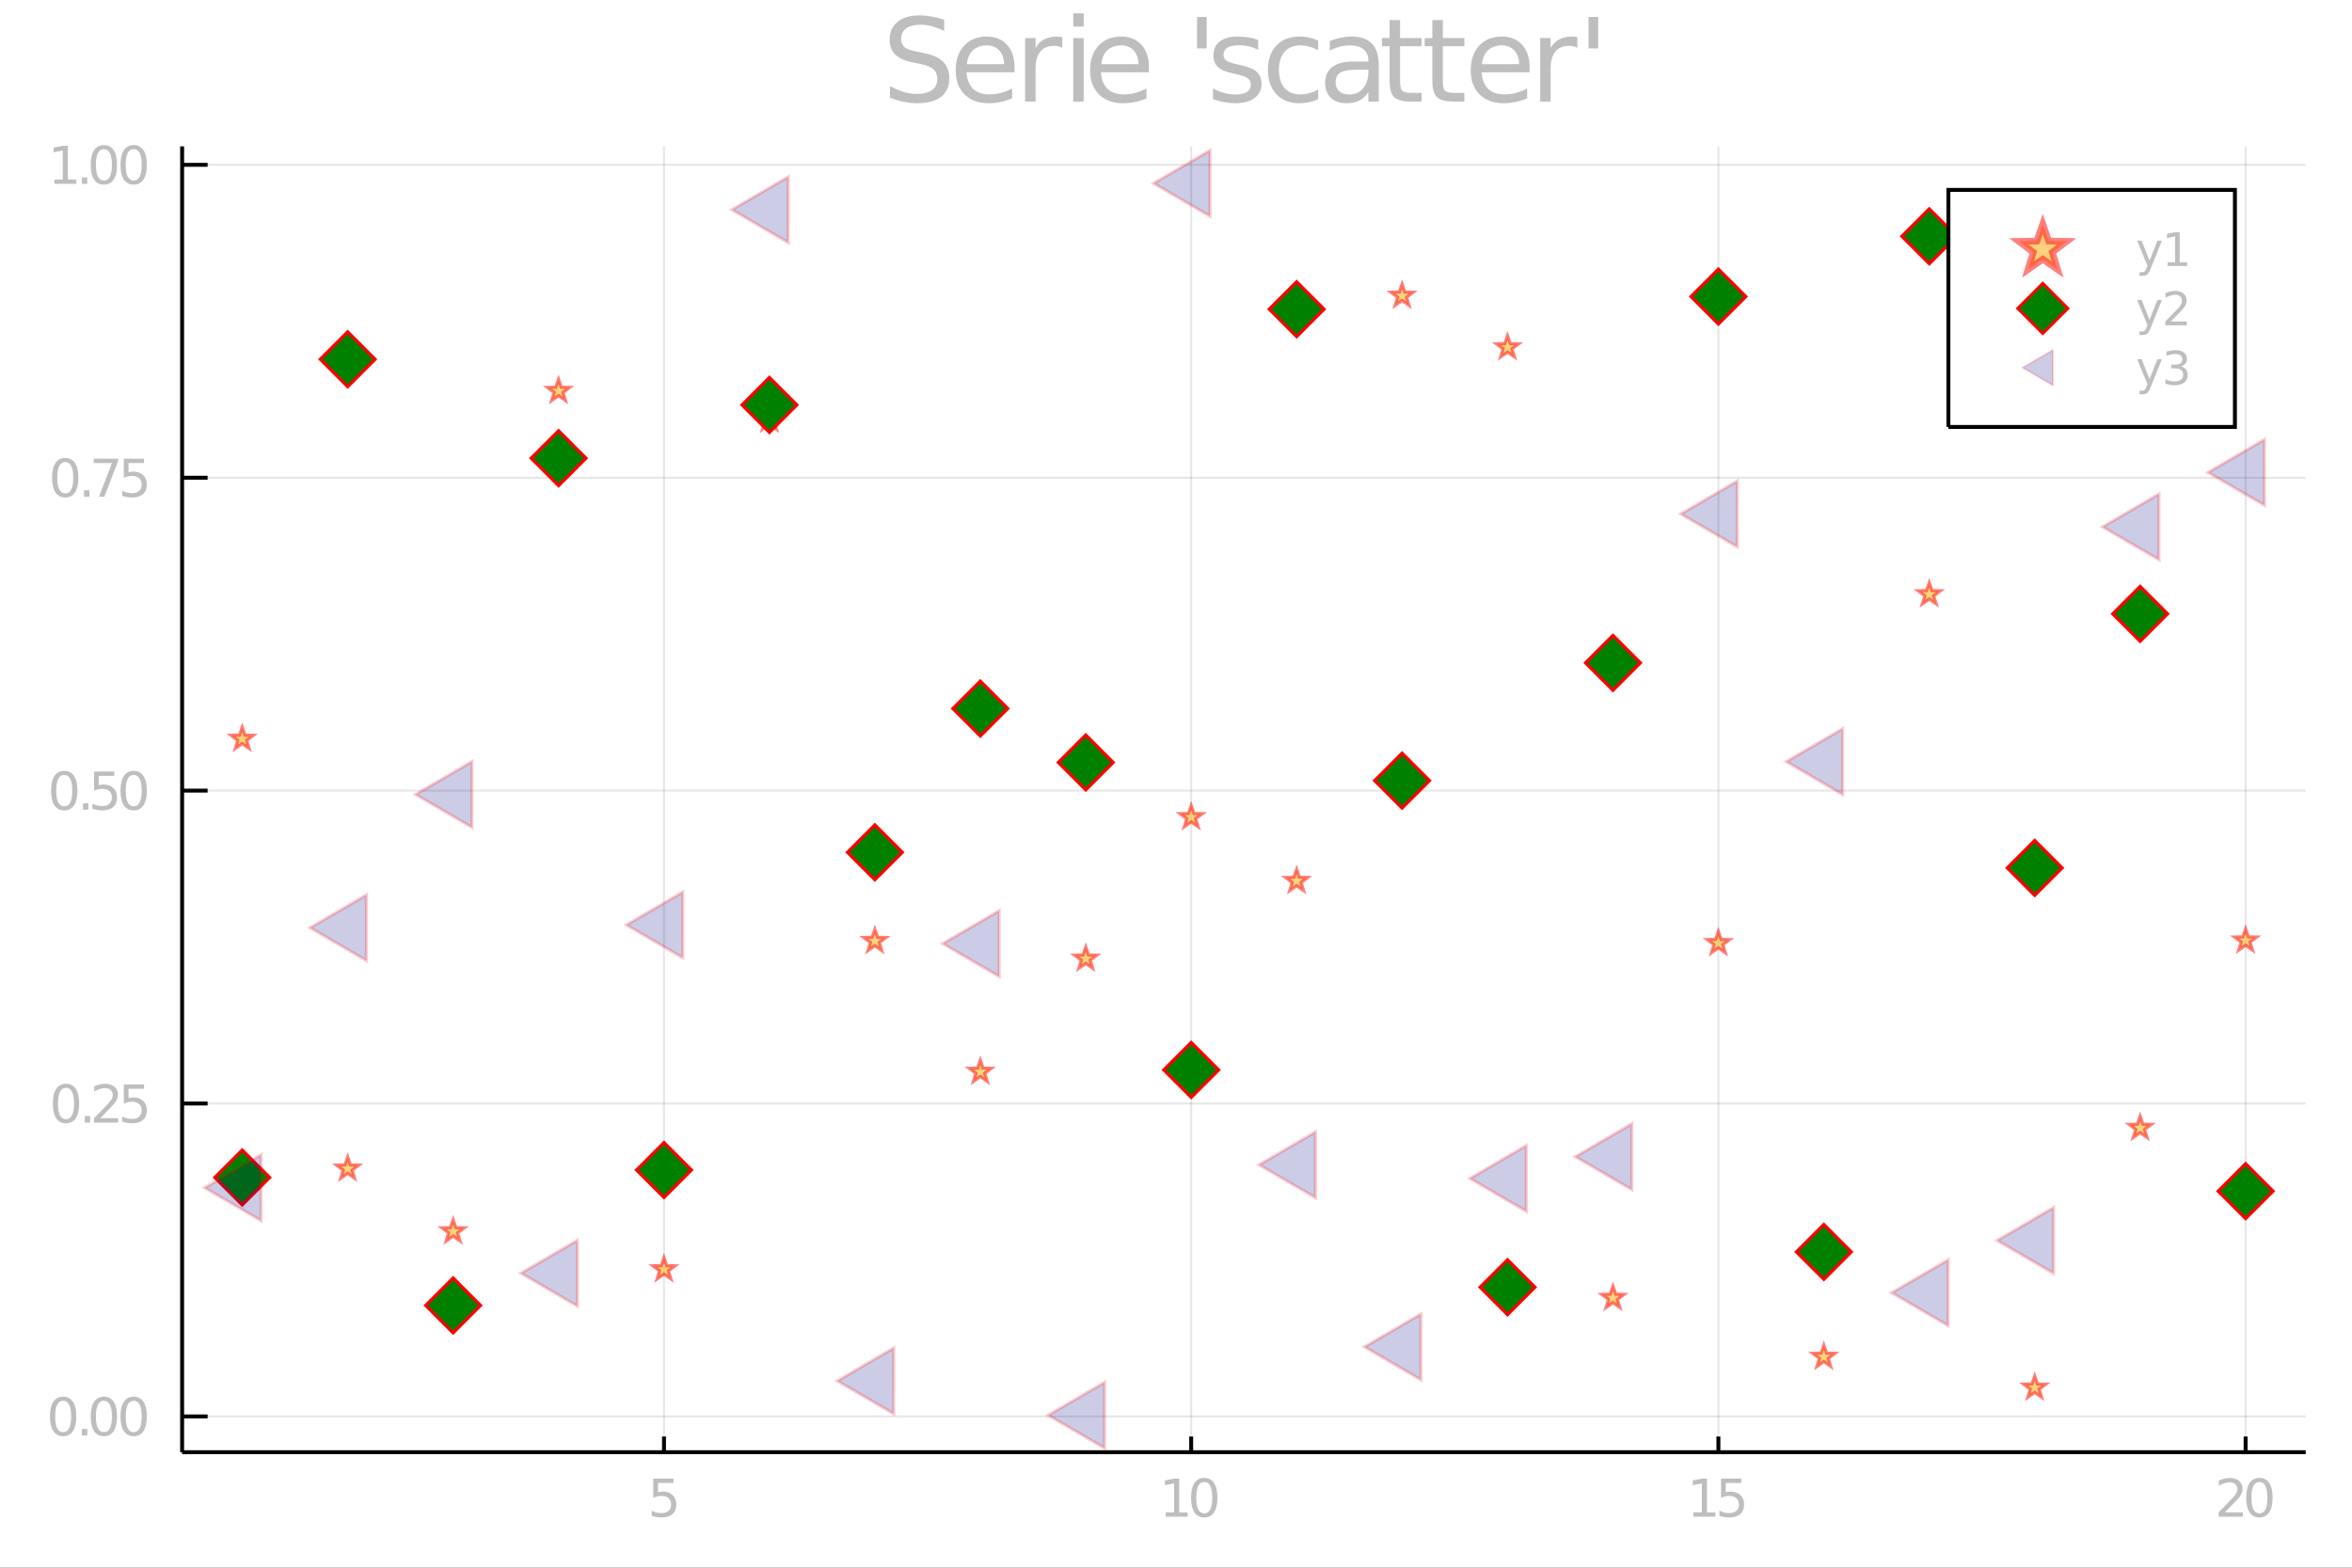 <?xml version="1.0" encoding="utf-8"?>
<svg xmlns="http://www.w3.org/2000/svg" xmlns:xlink="http://www.w3.org/1999/xlink" width="600" height="400" viewBox="0 0 2400 1600">
<rect x="0" y="0" width="2400" height="1600" fill="#333333" stroke="none"/>
<defs>
  <clipPath id="clip650">
    <rect x="0" y="0" width="2400" height="1600"/>
  </clipPath>
</defs>
<path clip-path="url(#clip650)" d="
M0 1600 L2400 1600 L2400 0 L0 0  Z
  " fill="#ffffff" fill-rule="evenodd" fill-opacity="1"/>
<defs>
  <clipPath id="clip651">
    <rect x="480" y="0" width="1681" height="1600"/>
  </clipPath>
</defs>
<path clip-path="url(#clip650)" d="
M185.846 1482.13 L2352.76 1482.13 L2352.76 149.392 L185.846 149.392  Z
  " fill="#ffffff" fill-rule="evenodd" fill-opacity="1"/>
<defs>
  <clipPath id="clip652">
    <rect x="185" y="149" width="2168" height="1334"/>
  </clipPath>
</defs>
<polyline clip-path="url(#clip652)" style="stroke:#000000; stroke-width:2; stroke-opacity:0.1; fill:none" points="
  677.543,1482.13 677.543,149.392 
  "/>
<polyline clip-path="url(#clip652)" style="stroke:#000000; stroke-width:2; stroke-opacity:0.1; fill:none" points="
  1215.5,1482.13 1215.5,149.392 
  "/>
<polyline clip-path="url(#clip652)" style="stroke:#000000; stroke-width:2; stroke-opacity:0.1; fill:none" points="
  1753.47,1482.13 1753.47,149.392 
  "/>
<polyline clip-path="url(#clip652)" style="stroke:#000000; stroke-width:2; stroke-opacity:0.1; fill:none" points="
  2291.43,1482.13 2291.43,149.392 
  "/>
<polyline clip-path="url(#clip650)" style="stroke:#000000; stroke-width:4; stroke-opacity:1; fill:none" points="
  185.846,1482.13 2352.76,1482.13 
  "/>
<polyline clip-path="url(#clip650)" style="stroke:#000000; stroke-width:4; stroke-opacity:1; fill:none" points="
  677.543,1482.13 677.543,1466.14 
  "/>
<polyline clip-path="url(#clip650)" style="stroke:#000000; stroke-width:4; stroke-opacity:1; fill:none" points="
  1215.5,1482.13 1215.5,1466.14 
  "/>
<polyline clip-path="url(#clip650)" style="stroke:#000000; stroke-width:4; stroke-opacity:1; fill:none" points="
  1753.47,1482.13 1753.47,1466.14 
  "/>
<polyline clip-path="url(#clip650)" style="stroke:#000000; stroke-width:4; stroke-opacity:1; fill:none" points="
  2291.43,1482.13 2291.43,1466.14 
  "/>
<path clip-path="url(#clip650)" d="M 0 0 M666.605 1509.1 L687.256 1509.1 L687.256 1513.53 L671.423 1513.53 L671.423 1523.06 Q672.569 1522.67 673.715 1522.49 Q674.861 1522.28 676.006 1522.28 Q682.517 1522.28 686.319 1525.85 Q690.121 1529.42 690.121 1535.51 Q690.121 1541.79 686.215 1545.28 Q682.308 1548.74 675.199 1548.74 Q672.751 1548.74 670.199 1548.32 Q667.673 1547.91 664.965 1547.07 L664.965 1541.79 Q667.309 1543.06 669.809 1543.69 Q672.309 1544.31 675.095 1544.31 Q679.6 1544.31 682.23 1541.94 Q684.861 1539.57 684.861 1535.51 Q684.861 1531.45 682.23 1529.08 Q679.6 1526.71 675.095 1526.71 Q672.986 1526.71 670.876 1527.18 Q668.793 1527.65 666.605 1528.64 L666.605 1509.1 Z" fill="#bebebe" fill-rule="evenodd" fill-opacity="1" /><path clip-path="url(#clip650)" d="M 0 0 M1189.49 1543.56 L1198.08 1543.56 L1198.08 1513.9 L1188.73 1515.77 L1188.73 1510.98 L1198.03 1509.1 L1203.29 1509.1 L1203.29 1543.56 L1211.88 1543.56 L1211.88 1547.98 L1189.49 1547.98 L1189.49 1543.56 Z" fill="#bebebe" fill-rule="evenodd" fill-opacity="1" /><path clip-path="url(#clip650)" d="M 0 0 M1228.84 1512.57 Q1224.78 1512.57 1222.72 1516.58 Q1220.69 1520.56 1220.69 1528.58 Q1220.69 1536.58 1222.72 1540.59 Q1224.78 1544.57 1228.84 1544.57 Q1232.93 1544.57 1234.96 1540.59 Q1237.01 1536.58 1237.01 1528.58 Q1237.01 1520.56 1234.96 1516.58 Q1232.93 1512.57 1228.84 1512.57 M1228.84 1508.4 Q1235.37 1508.4 1238.81 1513.58 Q1242.28 1518.74 1242.28 1528.58 Q1242.28 1538.4 1238.81 1543.58 Q1235.37 1548.74 1228.84 1548.74 Q1222.3 1548.74 1218.84 1543.58 Q1215.4 1538.4 1215.4 1528.58 Q1215.4 1518.74 1218.84 1513.58 Q1222.3 1508.4 1228.84 1508.4 Z" fill="#bebebe" fill-rule="evenodd" fill-opacity="1" /><path clip-path="url(#clip650)" d="M 0 0 M1728.01 1543.56 L1736.6 1543.56 L1736.6 1513.9 L1727.26 1515.77 L1727.26 1510.98 L1736.55 1509.1 L1741.81 1509.1 L1741.81 1543.56 L1750.41 1543.56 L1750.41 1547.98 L1728.01 1547.98 L1728.01 1543.56 Z" fill="#bebebe" fill-rule="evenodd" fill-opacity="1" /><path clip-path="url(#clip650)" d="M 0 0 M1756.16 1509.1 L1776.81 1509.1 L1776.81 1513.53 L1760.98 1513.53 L1760.98 1523.06 Q1762.13 1522.67 1763.27 1522.49 Q1764.42 1522.28 1765.56 1522.28 Q1772.07 1522.28 1775.88 1525.85 Q1779.68 1529.42 1779.68 1535.51 Q1779.68 1541.79 1775.77 1545.28 Q1771.86 1548.74 1764.76 1548.74 Q1762.31 1548.74 1759.76 1548.32 Q1757.23 1547.91 1754.52 1547.07 L1754.52 1541.79 Q1756.86 1543.06 1759.36 1543.69 Q1761.86 1544.31 1764.65 1544.31 Q1769.16 1544.31 1771.79 1541.94 Q1774.42 1539.57 1774.42 1535.51 Q1774.42 1531.45 1771.79 1529.08 Q1769.16 1526.71 1764.65 1526.71 Q1762.54 1526.71 1760.43 1527.18 Q1758.35 1527.65 1756.16 1528.64 L1756.16 1509.1 Z" fill="#bebebe" fill-rule="evenodd" fill-opacity="1" /><path clip-path="url(#clip650)" d="M 0 0 M2270.22 1543.56 L2288.58 1543.56 L2288.58 1547.98 L2263.89 1547.98 L2263.89 1543.56 Q2266.88 1540.46 2272.04 1535.25 Q2277.22 1530.02 2278.55 1528.5 Q2281.08 1525.67 2282.07 1523.71 Q2283.08 1521.73 2283.08 1519.83 Q2283.08 1516.73 2280.89 1514.78 Q2278.73 1512.83 2275.24 1512.83 Q2272.77 1512.83 2270.01 1513.69 Q2267.27 1514.55 2264.15 1516.29 L2264.15 1510.98 Q2267.33 1509.7 2270.09 1509.05 Q2272.85 1508.4 2275.14 1508.4 Q2281.18 1508.4 2284.77 1511.42 Q2288.37 1514.44 2288.37 1519.49 Q2288.37 1521.89 2287.46 1524.05 Q2286.57 1526.19 2284.2 1529.1 Q2283.55 1529.86 2280.06 1533.48 Q2276.57 1537.07 2270.22 1543.56 Z" fill="#bebebe" fill-rule="evenodd" fill-opacity="1" /><path clip-path="url(#clip650)" d="M 0 0 M2305.53 1512.57 Q2301.47 1512.57 2299.41 1516.58 Q2297.38 1520.56 2297.38 1528.58 Q2297.38 1536.58 2299.41 1540.59 Q2301.47 1544.57 2305.53 1544.57 Q2309.62 1544.57 2311.65 1540.59 Q2313.71 1536.58 2313.71 1528.58 Q2313.71 1520.56 2311.65 1516.58 Q2309.62 1512.57 2305.53 1512.57 M2305.53 1508.4 Q2312.07 1508.4 2315.5 1513.58 Q2318.97 1518.74 2318.97 1528.58 Q2318.97 1538.4 2315.5 1543.58 Q2312.07 1548.74 2305.53 1548.74 Q2298.99 1548.74 2295.53 1543.58 Q2292.09 1538.4 2292.09 1528.58 Q2292.09 1518.74 2295.53 1513.58 Q2298.99 1508.4 2305.53 1508.4 Z" fill="#bebebe" fill-rule="evenodd" fill-opacity="1" /><polyline clip-path="url(#clip652)" style="stroke:#000000; stroke-width:2; stroke-opacity:0.1; fill:none" points="
  185.846,1445.61 2352.76,1445.61 
  "/>
<polyline clip-path="url(#clip652)" style="stroke:#000000; stroke-width:2; stroke-opacity:0.1; fill:none" points="
  185.846,1126.26 2352.76,1126.26 
  "/>
<polyline clip-path="url(#clip652)" style="stroke:#000000; stroke-width:2; stroke-opacity:0.1; fill:none" points="
  185.846,806.916 2352.76,806.916 
  "/>
<polyline clip-path="url(#clip652)" style="stroke:#000000; stroke-width:2; stroke-opacity:0.1; fill:none" points="
  185.846,487.57 2352.76,487.57 
  "/>
<polyline clip-path="url(#clip652)" style="stroke:#000000; stroke-width:2; stroke-opacity:0.1; fill:none" points="
  185.846,168.223 2352.76,168.223 
  "/>
<polyline clip-path="url(#clip650)" style="stroke:#000000; stroke-width:4; stroke-opacity:1; fill:none" points="
  185.846,1482.13 185.846,149.392 
  "/>
<polyline clip-path="url(#clip650)" style="stroke:#000000; stroke-width:4; stroke-opacity:1; fill:none" points="
  185.846,1445.61 211.849,1445.61 
  "/>
<polyline clip-path="url(#clip650)" style="stroke:#000000; stroke-width:4; stroke-opacity:1; fill:none" points="
  185.846,1126.26 211.849,1126.26 
  "/>
<polyline clip-path="url(#clip650)" style="stroke:#000000; stroke-width:4; stroke-opacity:1; fill:none" points="
  185.846,806.916 211.849,806.916 
  "/>
<polyline clip-path="url(#clip650)" style="stroke:#000000; stroke-width:4; stroke-opacity:1; fill:none" points="
  185.846,487.57 211.849,487.57 
  "/>
<polyline clip-path="url(#clip650)" style="stroke:#000000; stroke-width:4; stroke-opacity:1; fill:none" points="
  185.846,168.223 211.849,168.223 
  "/>
<path clip-path="url(#clip650)" d="M 0 0 M64.43 1429.63 Q60.367 1429.63 58.31 1433.64 Q56.279 1437.63 56.279 1445.65 Q56.279 1453.64 58.31 1457.65 Q60.367 1461.64 64.43 1461.64 Q68.518 1461.64 70.549 1457.65 Q72.607 1453.64 72.607 1445.65 Q72.607 1437.63 70.549 1433.64 Q68.518 1429.63 64.43 1429.63 M64.43 1425.47 Q70.966 1425.47 74.403 1430.65 Q77.867 1435.8 77.867 1445.65 Q77.867 1455.46 74.403 1460.65 Q70.966 1465.8 64.43 1465.8 Q57.893 1465.8 54.43 1460.65 Q50.992 1455.46 50.992 1445.65 Q50.992 1435.8 54.43 1430.65 Q57.893 1425.47 64.43 1425.47 Z" fill="#bebebe" fill-rule="evenodd" fill-opacity="1" /><path clip-path="url(#clip650)" d="M 0 0 M83.57 1458.43 L89.065 1458.43 L89.065 1465.05 L83.57 1465.05 L83.57 1458.43 Z" fill="#bebebe" fill-rule="evenodd" fill-opacity="1" /><path clip-path="url(#clip650)" d="M 0 0 M106.018 1429.63 Q101.955 1429.63 99.898 1433.64 Q97.867 1437.63 97.867 1445.65 Q97.867 1453.64 99.898 1457.65 Q101.955 1461.64 106.018 1461.64 Q110.106 1461.64 112.138 1457.65 Q114.195 1453.64 114.195 1445.65 Q114.195 1437.63 112.138 1433.64 Q110.106 1429.63 106.018 1429.63 M106.018 1425.47 Q112.554 1425.47 115.992 1430.65 Q119.455 1435.8 119.455 1445.65 Q119.455 1455.46 115.992 1460.65 Q112.554 1465.8 106.018 1465.8 Q99.481 1465.8 96.018 1460.65 Q92.58 1455.46 92.58 1445.65 Q92.58 1435.8 96.018 1430.65 Q99.481 1425.47 106.018 1425.47 Z" fill="#bebebe" fill-rule="evenodd" fill-opacity="1" /><path clip-path="url(#clip650)" d="M 0 0 M136.408 1429.63 Q132.346 1429.63 130.289 1433.64 Q128.257 1437.63 128.257 1445.65 Q128.257 1453.64 130.289 1457.65 Q132.346 1461.64 136.408 1461.64 Q140.497 1461.64 142.528 1457.65 Q144.585 1453.64 144.585 1445.65 Q144.585 1437.63 142.528 1433.64 Q140.497 1429.63 136.408 1429.63 M136.408 1425.47 Q142.945 1425.47 146.382 1430.65 Q149.846 1435.8 149.846 1445.65 Q149.846 1455.46 146.382 1460.65 Q142.945 1465.8 136.408 1465.8 Q129.872 1465.8 126.408 1460.65 Q122.971 1455.46 122.971 1445.65 Q122.971 1435.8 126.408 1430.65 Q129.872 1425.47 136.408 1425.47 Z" fill="#bebebe" fill-rule="evenodd" fill-opacity="1" /><path clip-path="url(#clip650)" d="M 0 0 M67.346 1110.29 Q63.284 1110.29 61.226 1114.3 Q59.195 1118.28 59.195 1126.3 Q59.195 1134.3 61.226 1138.31 Q63.284 1142.29 67.346 1142.29 Q71.435 1142.29 73.466 1138.31 Q75.523 1134.3 75.523 1126.3 Q75.523 1118.28 73.466 1114.3 Q71.435 1110.29 67.346 1110.29 M67.346 1106.12 Q73.883 1106.12 77.32 1111.3 Q80.784 1116.46 80.784 1126.3 Q80.784 1136.12 77.32 1141.3 Q73.883 1146.46 67.346 1146.46 Q60.81 1146.46 57.346 1141.3 Q53.909 1136.12 53.909 1126.3 Q53.909 1116.46 57.346 1111.3 Q60.81 1106.12 67.346 1106.12 Z" fill="#bebebe" fill-rule="evenodd" fill-opacity="1" /><path clip-path="url(#clip650)" d="M 0 0 M86.487 1139.09 L91.981 1139.09 L91.981 1145.7 L86.487 1145.7 L86.487 1139.09 Z" fill="#bebebe" fill-rule="evenodd" fill-opacity="1" /><path clip-path="url(#clip650)" d="M 0 0 M102.216 1141.27 L120.575 1141.27 L120.575 1145.7 L95.888 1145.7 L95.888 1141.27 Q98.882 1138.18 104.039 1132.97 Q109.221 1127.73 110.549 1126.22 Q113.075 1123.38 114.065 1121.43 Q115.08 1119.45 115.08 1117.55 Q115.08 1114.45 112.893 1112.5 Q110.731 1110.55 107.242 1110.55 Q104.768 1110.55 102.007 1111.41 Q99.273 1112.26 96.148 1114.01 L96.148 1108.7 Q99.325 1107.42 102.086 1106.77 Q104.846 1106.12 107.138 1106.12 Q113.179 1106.12 116.773 1109.14 Q120.367 1112.16 120.367 1117.21 Q120.367 1119.61 119.455 1121.77 Q118.57 1123.91 116.2 1126.82 Q115.549 1127.58 112.06 1131.2 Q108.57 1134.79 102.216 1141.27 Z" fill="#bebebe" fill-rule="evenodd" fill-opacity="1" /><path clip-path="url(#clip650)" d="M 0 0 M126.33 1106.82 L146.981 1106.82 L146.981 1111.25 L131.148 1111.25 L131.148 1120.78 Q132.294 1120.39 133.44 1120.21 Q134.585 1120 135.731 1120 Q142.242 1120 146.044 1123.57 Q149.846 1127.13 149.846 1133.23 Q149.846 1139.5 145.94 1142.99 Q142.033 1146.46 134.924 1146.46 Q132.476 1146.46 129.924 1146.04 Q127.398 1145.62 124.69 1144.79 L124.69 1139.5 Q127.033 1140.78 129.533 1141.41 Q132.033 1142.03 134.82 1142.03 Q139.325 1142.03 141.955 1139.66 Q144.585 1137.29 144.585 1133.23 Q144.585 1129.17 141.955 1126.8 Q139.325 1124.43 134.82 1124.43 Q132.71 1124.43 130.601 1124.89 Q128.518 1125.36 126.33 1126.35 L126.33 1106.82 Z" fill="#bebebe" fill-rule="evenodd" fill-opacity="1" /><path clip-path="url(#clip650)" d="M 0 0 M65.549 790.939 Q61.487 790.939 59.43 794.95 Q57.398 798.934 57.398 806.955 Q57.398 814.95 59.43 818.96 Q61.487 822.944 65.549 822.944 Q69.638 822.944 71.669 818.96 Q73.726 814.95 73.726 806.955 Q73.726 798.934 71.669 794.95 Q69.638 790.939 65.549 790.939 M65.549 786.773 Q72.086 786.773 75.523 791.955 Q78.987 797.111 78.987 806.955 Q78.987 816.773 75.523 821.955 Q72.086 827.111 65.549 827.111 Q59.013 827.111 55.549 821.955 Q52.112 816.773 52.112 806.955 Q52.112 797.111 55.549 791.955 Q59.013 786.773 65.549 786.773 Z" fill="#bebebe" fill-rule="evenodd" fill-opacity="1" /><path clip-path="url(#clip650)" d="M 0 0 M84.69 819.741 L90.185 819.741 L90.185 826.356 L84.69 826.356 L84.69 819.741 Z" fill="#bebebe" fill-rule="evenodd" fill-opacity="1" /><path clip-path="url(#clip650)" d="M 0 0 M95.94 787.476 L116.591 787.476 L116.591 791.903 L100.757 791.903 L100.757 801.434 Q101.903 801.043 103.049 800.861 Q104.195 800.653 105.341 800.653 Q111.851 800.653 115.653 804.221 Q119.455 807.788 119.455 813.882 Q119.455 820.158 115.549 823.648 Q111.643 827.111 104.534 827.111 Q102.086 827.111 99.534 826.694 Q97.007 826.278 94.299 825.444 L94.299 820.158 Q96.643 821.434 99.143 822.059 Q101.643 822.684 104.429 822.684 Q108.935 822.684 111.565 820.314 Q114.195 817.944 114.195 813.882 Q114.195 809.819 111.565 807.45 Q108.935 805.08 104.429 805.08 Q102.32 805.08 100.211 805.549 Q98.127 806.017 95.94 807.007 L95.94 787.476 Z" fill="#bebebe" fill-rule="evenodd" fill-opacity="1" /><path clip-path="url(#clip650)" d="M 0 0 M136.408 790.939 Q132.346 790.939 130.289 794.95 Q128.257 798.934 128.257 806.955 Q128.257 814.95 130.289 818.96 Q132.346 822.944 136.408 822.944 Q140.497 822.944 142.528 818.96 Q144.585 814.95 144.585 806.955 Q144.585 798.934 142.528 794.95 Q140.497 790.939 136.408 790.939 M136.408 786.773 Q142.945 786.773 146.382 791.955 Q149.846 797.111 149.846 806.955 Q149.846 816.773 146.382 821.955 Q142.945 827.111 136.408 827.111 Q129.872 827.111 126.408 821.955 Q122.971 816.773 122.971 806.955 Q122.971 797.111 126.408 791.955 Q129.872 786.773 136.408 786.773 Z" fill="#bebebe" fill-rule="evenodd" fill-opacity="1" /><path clip-path="url(#clip650)" d="M 0 0 M66.565 471.593 Q62.502 471.593 60.445 475.604 Q58.414 479.588 58.414 487.609 Q58.414 495.603 60.445 499.614 Q62.502 503.598 66.565 503.598 Q70.653 503.598 72.685 499.614 Q74.742 495.603 74.742 487.609 Q74.742 479.588 72.685 475.604 Q70.653 471.593 66.565 471.593 M66.565 467.427 Q73.101 467.427 76.539 472.609 Q80.002 477.765 80.002 487.609 Q80.002 497.426 76.539 502.609 Q73.101 507.765 66.565 507.765 Q60.029 507.765 56.565 502.609 Q53.127 497.426 53.127 487.609 Q53.127 477.765 56.565 472.609 Q60.029 467.427 66.565 467.427 Z" fill="#bebebe" fill-rule="evenodd" fill-opacity="1" /><path clip-path="url(#clip650)" d="M 0 0 M85.706 500.395 L91.2 500.395 L91.2 507.01 L85.706 507.01 L85.706 500.395 Z" fill="#bebebe" fill-rule="evenodd" fill-opacity="1" /><path clip-path="url(#clip650)" d="M 0 0 M95.575 468.13 L120.575 468.13 L120.575 470.369 L106.461 507.01 L100.966 507.01 L114.247 472.557 L95.575 472.557 L95.575 468.13 Z" fill="#bebebe" fill-rule="evenodd" fill-opacity="1" /><path clip-path="url(#clip650)" d="M 0 0 M126.33 468.13 L146.981 468.13 L146.981 472.557 L131.148 472.557 L131.148 482.088 Q132.294 481.697 133.44 481.515 Q134.585 481.307 135.731 481.307 Q142.242 481.307 146.044 484.874 Q149.846 488.442 149.846 494.536 Q149.846 500.812 145.94 504.301 Q142.033 507.765 134.924 507.765 Q132.476 507.765 129.924 507.348 Q127.398 506.932 124.69 506.098 L124.69 500.812 Q127.033 502.088 129.533 502.713 Q132.033 503.338 134.82 503.338 Q139.325 503.338 141.955 500.968 Q144.585 498.598 144.585 494.536 Q144.585 490.473 141.955 488.104 Q139.325 485.734 134.82 485.734 Q132.71 485.734 130.601 486.202 Q128.518 486.671 126.33 487.661 L126.33 468.13 Z" fill="#bebebe" fill-rule="evenodd" fill-opacity="1" /><path clip-path="url(#clip650)" d="M 0 0 M55.471 183.236 L64.065 183.236 L64.065 153.575 L54.716 155.45 L54.716 150.658 L64.013 148.783 L69.273 148.783 L69.273 183.236 L77.867 183.236 L77.867 187.663 L55.471 187.663 L55.471 183.236 Z" fill="#bebebe" fill-rule="evenodd" fill-opacity="1" /><path clip-path="url(#clip650)" d="M 0 0 M83.57 181.049 L89.065 181.049 L89.065 187.663 L83.57 187.663 L83.57 181.049 Z" fill="#bebebe" fill-rule="evenodd" fill-opacity="1" /><path clip-path="url(#clip650)" d="M 0 0 M106.018 152.247 Q101.955 152.247 99.898 156.257 Q97.867 160.242 97.867 168.263 Q97.867 176.257 99.898 180.268 Q101.955 184.252 106.018 184.252 Q110.106 184.252 112.138 180.268 Q114.195 176.257 114.195 168.263 Q114.195 160.242 112.138 156.257 Q110.106 152.247 106.018 152.247 M106.018 148.08 Q112.554 148.08 115.992 153.263 Q119.455 158.419 119.455 168.263 Q119.455 178.08 115.992 183.262 Q112.554 188.419 106.018 188.419 Q99.481 188.419 96.018 183.262 Q92.58 178.08 92.58 168.263 Q92.58 158.419 96.018 153.263 Q99.481 148.08 106.018 148.08 Z" fill="#bebebe" fill-rule="evenodd" fill-opacity="1" /><path clip-path="url(#clip650)" d="M 0 0 M136.408 152.247 Q132.346 152.247 130.289 156.257 Q128.257 160.242 128.257 168.263 Q128.257 176.257 130.289 180.268 Q132.346 184.252 136.408 184.252 Q140.497 184.252 142.528 180.268 Q144.585 176.257 144.585 168.263 Q144.585 160.242 142.528 156.257 Q140.497 152.247 136.408 152.247 M136.408 148.08 Q142.945 148.08 146.382 153.263 Q149.846 158.419 149.846 168.263 Q149.846 178.08 146.382 183.262 Q142.945 188.419 136.408 188.419 Q129.872 188.419 126.408 183.262 Q122.971 178.08 122.971 168.263 Q122.971 158.419 126.408 153.263 Q129.872 148.08 136.408 148.08 Z" fill="#bebebe" fill-rule="evenodd" fill-opacity="1" /><path clip-path="url(#clip650)" d="M 0 0 M963.429 20.116 L963.429 31.516 Q956.774 28.333 950.871 26.771 Q944.968 25.208 939.47 25.208 Q929.922 25.208 924.714 28.912 Q919.563 32.616 919.563 39.444 Q919.563 45.173 922.977 48.125 Q926.45 51.018 936.056 52.812 L943.116 54.259 Q956.195 56.747 962.387 63.055 Q968.637 69.305 968.637 79.838 Q968.637 92.395 960.188 98.877 Q951.797 105.358 935.535 105.358 Q929.401 105.358 922.457 103.969 Q915.57 102.58 908.163 99.861 L908.163 87.824 Q915.281 91.817 922.109 93.842 Q928.938 95.868 935.535 95.868 Q945.547 95.868 950.987 91.932 Q956.426 87.997 956.426 80.706 Q956.426 74.34 952.491 70.752 Q948.614 67.164 939.702 65.37 L932.584 63.981 Q919.505 61.377 913.66 55.822 Q907.816 50.266 907.816 40.37 Q907.816 28.912 915.859 22.315 Q923.961 15.717 938.139 15.717 Q944.216 15.717 950.524 16.817 Q956.831 17.917 963.429 20.116 Z" fill="#bebebe" fill-rule="evenodd" fill-opacity="1" /><path clip-path="url(#clip650)" d="M 0 0 M1035.25 68.611 L1035.25 73.819 L986.287 73.819 Q986.982 84.814 992.884 90.601 Q998.845 96.331 1009.44 96.331 Q1015.57 96.331 1021.3 94.826 Q1027.09 93.321 1032.76 90.312 L1032.76 100.381 Q1027.03 102.812 1021.01 104.085 Q1014.99 105.358 1008.8 105.358 Q993.29 105.358 984.204 96.331 Q975.176 87.303 975.176 71.909 Q975.176 55.995 983.741 46.678 Q992.364 37.303 1006.95 37.303 Q1020.03 37.303 1027.61 45.752 Q1035.25 54.143 1035.25 68.611 M1024.6 65.486 Q1024.48 56.747 1019.68 51.539 Q1014.93 46.331 1007.06 46.331 Q998.151 46.331 992.769 51.365 Q987.445 56.4 986.635 65.544 L1024.6 65.486 Z" fill="#bebebe" fill-rule="evenodd" fill-opacity="1" /><path clip-path="url(#clip650)" d="M 0 0 M1083.97 48.819 Q1082.18 47.778 1080.04 47.315 Q1077.95 46.794 1075.41 46.794 Q1066.38 46.794 1061.52 52.697 Q1056.72 58.541 1056.72 69.537 L1056.72 103.68 L1046.01 103.68 L1046.01 38.865 L1056.72 38.865 L1056.72 48.935 Q1060.07 43.032 1065.45 40.197 Q1070.84 37.303 1078.53 37.303 Q1079.63 37.303 1080.96 37.477 Q1082.29 37.592 1083.91 37.882 L1083.97 48.819 Z" fill="#bebebe" fill-rule="evenodd" fill-opacity="1" /><path clip-path="url(#clip650)" d="M 0 0 M1095.14 38.865 L1105.79 38.865 L1105.79 103.68 L1095.14 103.68 L1095.14 38.865 M1095.14 13.634 L1105.79 13.634 L1105.79 27.118 L1095.14 27.118 L1095.14 13.634 Z" fill="#bebebe" fill-rule="evenodd" fill-opacity="1" /><path clip-path="url(#clip650)" d="M 0 0 M1172.4 68.611 L1172.4 73.819 L1123.44 73.819 Q1124.13 84.814 1130.04 90.601 Q1136 96.331 1146.59 96.331 Q1152.72 96.331 1158.45 94.826 Q1164.24 93.321 1169.91 90.312 L1169.91 100.381 Q1164.18 102.812 1158.16 104.085 Q1152.14 105.358 1145.95 105.358 Q1130.44 105.358 1121.36 96.331 Q1112.33 87.303 1112.33 71.909 Q1112.33 55.995 1120.89 46.678 Q1129.52 37.303 1144.1 37.303 Q1157.18 37.303 1164.76 45.752 Q1172.4 54.143 1172.4 68.611 M1161.75 65.486 Q1161.63 56.747 1156.83 51.539 Q1152.09 46.331 1144.21 46.331 Q1135.3 46.331 1129.92 51.365 Q1124.6 56.4 1123.79 65.544 L1161.75 65.486 Z" fill="#bebebe" fill-rule="evenodd" fill-opacity="1" /><path clip-path="url(#clip650)" d="M 0 0 M1231.31 17.28 L1231.31 49.398 L1221.47 49.398 L1221.47 17.28 L1231.31 17.28 Z" fill="#bebebe" fill-rule="evenodd" fill-opacity="1" /><path clip-path="url(#clip650)" d="M 0 0 M1283.8 40.775 L1283.8 50.845 Q1279.28 48.53 1274.42 47.372 Q1269.56 46.215 1264.35 46.215 Q1256.42 46.215 1252.43 48.646 Q1248.5 51.076 1248.5 55.937 Q1248.5 59.641 1251.33 61.782 Q1254.17 63.865 1262.73 65.775 L1266.38 66.585 Q1277.72 69.016 1282.47 73.472 Q1287.27 77.87 1287.27 85.798 Q1287.27 94.826 1280.09 100.092 Q1272.98 105.358 1260.48 105.358 Q1255.27 105.358 1249.6 104.317 Q1243.98 103.333 1237.73 101.307 L1237.73 90.312 Q1243.64 93.379 1249.36 94.942 Q1255.09 96.446 1260.71 96.446 Q1268.23 96.446 1272.28 93.9 Q1276.33 91.296 1276.33 86.608 Q1276.33 82.268 1273.38 79.953 Q1270.49 77.638 1260.59 75.497 L1256.89 74.629 Q1246.99 72.546 1242.59 68.263 Q1238.2 63.923 1238.2 56.4 Q1238.2 47.257 1244.68 42.28 Q1251.16 37.303 1263.08 37.303 Q1268.98 37.303 1274.19 38.171 Q1279.4 39.039 1283.8 40.775 Z" fill="#bebebe" fill-rule="evenodd" fill-opacity="1" /><path clip-path="url(#clip650)" d="M 0 0 M1345.08 41.354 L1345.08 51.308 Q1340.57 48.819 1336 47.604 Q1331.48 46.331 1326.85 46.331 Q1316.49 46.331 1310.76 52.928 Q1305.04 59.467 1305.04 71.331 Q1305.04 83.194 1310.76 89.791 Q1316.49 96.331 1326.85 96.331 Q1331.48 96.331 1336 95.115 Q1340.57 93.842 1345.08 91.354 L1345.08 101.192 Q1340.63 103.275 1335.82 104.317 Q1331.08 105.358 1325.7 105.358 Q1311.05 105.358 1302.43 96.157 Q1293.81 86.956 1293.81 71.331 Q1293.81 55.474 1302.49 46.389 Q1311.23 37.303 1326.39 37.303 Q1331.31 37.303 1336 38.345 Q1340.68 39.328 1345.08 41.354 Z" fill="#bebebe" fill-rule="evenodd" fill-opacity="1" /><path clip-path="url(#clip650)" d="M 0 0 M1385.71 71.099 Q1372.8 71.099 1367.82 74.05 Q1362.85 77.002 1362.85 84.12 Q1362.85 89.791 1366.55 93.148 Q1370.31 96.446 1376.74 96.446 Q1385.59 96.446 1390.91 90.196 Q1396.3 83.888 1396.3 73.472 L1396.3 71.099 L1385.71 71.099 M1406.94 66.701 L1406.94 103.68 L1396.3 103.68 L1396.3 93.842 Q1392.65 99.745 1387.21 102.58 Q1381.77 105.358 1373.9 105.358 Q1363.95 105.358 1358.04 99.803 Q1352.2 94.189 1352.2 84.814 Q1352.2 73.877 1359.49 68.321 Q1366.84 62.766 1381.37 62.766 L1396.3 62.766 L1396.3 61.724 Q1396.3 54.375 1391.44 50.382 Q1386.63 46.331 1377.89 46.331 Q1372.34 46.331 1367.07 47.662 Q1361.81 48.993 1356.95 51.655 L1356.95 41.817 Q1362.79 39.56 1368.29 38.46 Q1373.79 37.303 1378.99 37.303 Q1393.06 37.303 1400 44.595 Q1406.94 51.886 1406.94 66.701 Z" fill="#bebebe" fill-rule="evenodd" fill-opacity="1" /><path clip-path="url(#clip650)" d="M 0 0 M1428.65 20.463 L1428.65 38.865 L1450.58 38.865 L1450.58 47.141 L1428.65 47.141 L1428.65 82.326 Q1428.65 90.254 1430.79 92.511 Q1432.99 94.768 1439.64 94.768 L1450.58 94.768 L1450.58 103.68 L1439.64 103.68 Q1427.32 103.68 1422.63 99.108 Q1417.94 94.479 1417.94 82.326 L1417.94 47.141 L1410.13 47.141 L1410.13 38.865 L1417.94 38.865 L1417.94 20.463 L1428.65 20.463 Z" fill="#bebebe" fill-rule="evenodd" fill-opacity="1" /><path clip-path="url(#clip650)" d="M 0 0 M1472.28 20.463 L1472.28 38.865 L1494.21 38.865 L1494.21 47.141 L1472.28 47.141 L1472.28 82.326 Q1472.28 90.254 1474.42 92.511 Q1476.62 94.768 1483.28 94.768 L1494.21 94.768 L1494.21 103.68 L1483.28 103.68 Q1470.95 103.68 1466.26 99.108 Q1461.57 94.479 1461.57 82.326 L1461.57 47.141 L1453.76 47.141 L1453.76 38.865 L1461.57 38.865 L1461.57 20.463 L1472.28 20.463 Z" fill="#bebebe" fill-rule="evenodd" fill-opacity="1" /><path clip-path="url(#clip650)" d="M 0 0 M1560.82 68.611 L1560.82 73.819 L1511.86 73.819 Q1512.56 84.814 1518.46 90.601 Q1524.42 96.331 1535.01 96.331 Q1541.15 96.331 1546.87 94.826 Q1552.66 93.321 1558.33 90.312 L1558.33 100.381 Q1552.6 102.812 1546.59 104.085 Q1540.57 105.358 1534.37 105.358 Q1518.87 105.358 1509.78 96.331 Q1500.75 87.303 1500.75 71.909 Q1500.75 55.995 1509.32 46.678 Q1517.94 37.303 1532.52 37.303 Q1545.6 37.303 1553.18 45.752 Q1560.82 54.143 1560.82 68.611 M1550.17 65.486 Q1550.06 56.747 1545.25 51.539 Q1540.51 46.331 1532.64 46.331 Q1523.73 46.331 1518.34 51.365 Q1513.02 56.4 1512.21 65.544 L1550.17 65.486 Z" fill="#bebebe" fill-rule="evenodd" fill-opacity="1" /><path clip-path="url(#clip650)" d="M 0 0 M1609.55 48.819 Q1607.75 47.778 1605.61 47.315 Q1603.53 46.794 1600.98 46.794 Q1591.96 46.794 1587.09 52.697 Q1582.29 58.541 1582.29 69.537 L1582.29 103.68 L1571.59 103.68 L1571.59 38.865 L1582.29 38.865 L1582.29 48.935 Q1585.65 43.032 1591.03 40.197 Q1596.41 37.303 1604.11 37.303 Q1605.21 37.303 1606.54 37.477 Q1607.87 37.592 1609.49 37.882 L1609.55 48.819 Z" fill="#bebebe" fill-rule="evenodd" fill-opacity="1" /><path clip-path="url(#clip650)" d="M 0 0 M1630.79 17.28 L1630.79 49.398 L1620.95 49.398 L1620.95 17.28 L1630.79 17.28 Z" fill="#bebebe" fill-rule="evenodd" fill-opacity="1" /><path clip-path="url(#clip652)" d="M247.173 742.143 L244.353 750.255 L235.761 750.435 L242.613 755.631 L240.117 763.851 L247.173 758.943 L254.229 763.851 L251.733 755.631 L258.585 750.435 L249.993 750.255 L247.173 742.143 Z" fill="#ffa500" fill-rule="evenodd" fill-opacity="0.5" stroke="#ff0000" stroke-opacity="0.5" stroke-width="3.2"/>
<path clip-path="url(#clip652)" d="M354.766 1180.77 L351.946 1188.88 L343.354 1189.06 L350.206 1194.26 L347.71 1202.48 L354.766 1197.57 L361.822 1202.48 L359.326 1194.26 L366.178 1189.06 L357.586 1188.88 L354.766 1180.77 Z" fill="#ffa500" fill-rule="evenodd" fill-opacity="0.5" stroke="#ff0000" stroke-opacity="0.5" stroke-width="3.2"/>
<path clip-path="url(#clip652)" d="M462.358 1244.82 L459.538 1252.93 L450.946 1253.11 L457.798 1258.31 L455.302 1266.53 L462.358 1261.62 L469.414 1266.53 L466.918 1258.31 L473.77 1253.11 L465.178 1252.93 L462.358 1244.82 Z" fill="#ffa500" fill-rule="evenodd" fill-opacity="0.5" stroke="#ff0000" stroke-opacity="0.5" stroke-width="3.2"/>
<path clip-path="url(#clip652)" d="M569.95 387.062 L567.13 395.174 L558.538 395.354 L565.39 400.55 L562.894 408.77 L569.95 403.862 L577.006 408.77 L574.51 400.55 L581.362 395.354 L572.77 395.174 L569.95 387.062 Z" fill="#ffa500" fill-rule="evenodd" fill-opacity="0.5" stroke="#ff0000" stroke-opacity="0.5" stroke-width="3.2"/>
<path clip-path="url(#clip652)" d="M677.543 1283.59 L674.723 1291.7 L666.131 1291.88 L672.983 1297.08 L670.487 1305.3 L677.543 1300.39 L684.599 1305.3 L682.103 1297.08 L688.955 1291.88 L680.363 1291.7 L677.543 1283.59 Z" fill="#ffa500" fill-rule="evenodd" fill-opacity="0.5" stroke="#ff0000" stroke-opacity="0.5" stroke-width="3.2"/>
<path clip-path="url(#clip652)" d="M785.135 416.38 L782.315 424.492 L773.723 424.672 L780.575 429.868 L778.079 438.088 L785.135 433.18 L792.191 438.088 L789.695 429.868 L796.547 424.672 L787.955 424.492 L785.135 416.38 Z" fill="#ffa500" fill-rule="evenodd" fill-opacity="0.5" stroke="#ff0000" stroke-opacity="0.5" stroke-width="3.2"/>
<path clip-path="url(#clip652)" d="M892.728 948.458 L889.908 956.57 L881.316 956.75 L888.168 961.946 L885.672 970.166 L892.728 965.258 L899.784 970.166 L897.288 961.946 L904.14 956.75 L895.548 956.57 L892.728 948.458 Z" fill="#ffa500" fill-rule="evenodd" fill-opacity="0.5" stroke="#ff0000" stroke-opacity="0.5" stroke-width="3.2"/>
<path clip-path="url(#clip652)" d="M1000.32 1081.98 L997.5 1090.09 L988.908 1090.27 L995.76 1095.47 L993.264 1103.69 L1000.32 1098.78 L1007.38 1103.69 L1004.88 1095.47 L1011.73 1090.27 L1003.14 1090.09 L1000.32 1081.98 Z" fill="#ffa500" fill-rule="evenodd" fill-opacity="0.5" stroke="#ff0000" stroke-opacity="0.5" stroke-width="3.2"/>
<path clip-path="url(#clip652)" d="M1107.91 966.485 L1105.09 974.597 L1096.5 974.777 L1103.35 979.973 L1100.86 988.193 L1107.91 983.285 L1114.97 988.193 L1112.47 979.973 L1119.32 974.777 L1110.73 974.597 L1107.91 966.485 Z" fill="#ffa500" fill-rule="evenodd" fill-opacity="0.5" stroke="#ff0000" stroke-opacity="0.5" stroke-width="3.2"/>
<path clip-path="url(#clip652)" d="M1215.5 822.116 L1212.68 830.228 L1204.09 830.408 L1210.94 835.604 L1208.45 843.824 L1215.5 838.916 L1222.56 843.824 L1220.06 835.604 L1226.92 830.408 L1218.32 830.228 L1215.5 822.116 Z" fill="#ffa500" fill-rule="evenodd" fill-opacity="0.5" stroke="#ff0000" stroke-opacity="0.5" stroke-width="3.2"/>
<path clip-path="url(#clip652)" d="M1323.1 887.221 L1320.28 895.333 L1311.69 895.513 L1318.54 900.709 L1316.04 908.929 L1323.1 904.021 L1330.15 908.929 L1327.66 900.709 L1334.51 895.513 L1325.92 895.333 L1323.1 887.221 Z" fill="#ffa500" fill-rule="evenodd" fill-opacity="0.5" stroke="#ff0000" stroke-opacity="0.5" stroke-width="3.2"/>
<path clip-path="url(#clip652)" d="M1430.69 289.905 L1427.87 298.017 L1419.28 298.197 L1426.13 303.393 L1423.63 311.613 L1430.69 306.705 L1437.75 311.613 L1435.25 303.393 L1442.1 298.197 L1433.51 298.017 L1430.69 289.905 Z" fill="#ffa500" fill-rule="evenodd" fill-opacity="0.5" stroke="#ff0000" stroke-opacity="0.5" stroke-width="3.2"/>
<path clip-path="url(#clip652)" d="M1538.28 342.57 L1535.46 350.682 L1526.87 350.862 L1533.72 356.058 L1531.23 364.278 L1538.28 359.37 L1545.34 364.278 L1542.84 356.058 L1549.69 350.862 L1541.1 350.682 L1538.28 342.57 Z" fill="#ffa500" fill-rule="evenodd" fill-opacity="0.5" stroke="#ff0000" stroke-opacity="0.5" stroke-width="3.2"/>
<path clip-path="url(#clip652)" d="M1645.87 1312.73 L1643.05 1320.84 L1634.46 1321.02 L1641.31 1326.22 L1638.82 1334.44 L1645.87 1329.53 L1652.93 1334.44 L1650.43 1326.22 L1657.29 1321.02 L1648.69 1320.84 L1645.87 1312.73 Z" fill="#ffa500" fill-rule="evenodd" fill-opacity="0.5" stroke="#ff0000" stroke-opacity="0.5" stroke-width="3.2"/>
<path clip-path="url(#clip652)" d="M1753.47 950.621 L1750.65 958.733 L1742.05 958.913 L1748.91 964.109 L1746.41 972.329 L1753.47 967.421 L1760.52 972.329 L1758.03 964.109 L1764.88 958.913 L1756.29 958.733 L1753.47 950.621 Z" fill="#ffa500" fill-rule="evenodd" fill-opacity="0.5" stroke="#ff0000" stroke-opacity="0.5" stroke-width="3.2"/>
<path clip-path="url(#clip652)" d="M1861.06 1372.88 L1858.24 1380.99 L1849.65 1381.17 L1856.5 1386.37 L1854 1394.59 L1861.06 1389.68 L1868.11 1394.59 L1865.62 1386.37 L1872.47 1381.17 L1863.88 1380.99 L1861.06 1372.88 Z" fill="#ffa500" fill-rule="evenodd" fill-opacity="0.5" stroke="#ff0000" stroke-opacity="0.5" stroke-width="3.2"/>
<path clip-path="url(#clip652)" d="M1968.65 594.636 L1965.83 602.748 L1957.24 602.928 L1964.09 608.124 L1961.6 616.344 L1968.65 611.436 L1975.71 616.344 L1973.21 608.124 L1980.06 602.928 L1971.47 602.748 L1968.65 594.636 Z" fill="#ffa500" fill-rule="evenodd" fill-opacity="0.5" stroke="#ff0000" stroke-opacity="0.5" stroke-width="3.2"/>
<path clip-path="url(#clip652)" d="M2076.24 1404.35 L2073.42 1412.46 L2064.83 1412.64 L2071.68 1417.84 L2069.19 1426.06 L2076.24 1421.15 L2083.3 1426.06 L2080.8 1417.84 L2087.66 1412.64 L2079.06 1412.46 L2076.24 1404.35 Z" fill="#ffa500" fill-rule="evenodd" fill-opacity="0.5" stroke="#ff0000" stroke-opacity="0.5" stroke-width="3.2"/>
<path clip-path="url(#clip652)" d="M2183.84 1139.23 L2181.02 1147.35 L2172.42 1147.53 L2179.28 1152.72 L2176.78 1160.94 L2183.84 1156.03 L2190.89 1160.94 L2188.4 1152.72 L2195.25 1147.53 L2186.66 1147.35 L2183.84 1139.23 Z" fill="#ffa500" fill-rule="evenodd" fill-opacity="0.5" stroke="#ff0000" stroke-opacity="0.5" stroke-width="3.2"/>
<path clip-path="url(#clip652)" d="M2291.43 947.997 L2288.61 956.109 L2280.02 956.289 L2286.87 961.485 L2284.37 969.705 L2291.43 964.797 L2298.48 969.705 L2295.99 961.485 L2302.84 956.289 L2294.25 956.109 L2291.43 947.997 Z" fill="#ffa500" fill-rule="evenodd" fill-opacity="0.5" stroke="#ff0000" stroke-opacity="0.5" stroke-width="3.2"/>
<path clip-path="url(#clip652)" d="M247.173 1173.78 L219.173 1201.78 L247.173 1229.78 L275.173 1201.78 L247.173 1173.78 Z" fill="#008000" fill-rule="evenodd" fill-opacity="1" stroke="#ff0000" stroke-opacity="1" stroke-width="3.2"/>
<path clip-path="url(#clip652)" d="M354.766 338.68 L326.766 366.68 L354.766 394.68 L382.766 366.68 L354.766 338.68 Z" fill="#008000" fill-rule="evenodd" fill-opacity="1" stroke="#ff0000" stroke-opacity="1" stroke-width="3.2"/>
<path clip-path="url(#clip652)" d="M462.358 1304.33 L434.358 1332.33 L462.358 1360.33 L490.358 1332.33 L462.358 1304.33 Z" fill="#008000" fill-rule="evenodd" fill-opacity="1" stroke="#ff0000" stroke-opacity="1" stroke-width="3.2"/>
<path clip-path="url(#clip652)" d="M569.95 439.638 L541.95 467.638 L569.95 495.638 L597.95 467.638 L569.95 439.638 Z" fill="#008000" fill-rule="evenodd" fill-opacity="1" stroke="#ff0000" stroke-opacity="1" stroke-width="3.2"/>
<path clip-path="url(#clip652)" d="M677.543 1166.14 L649.543 1194.14 L677.543 1222.14 L705.543 1194.14 L677.543 1166.14 Z" fill="#008000" fill-rule="evenodd" fill-opacity="1" stroke="#ff0000" stroke-opacity="1" stroke-width="3.2"/>
<path clip-path="url(#clip652)" d="M785.135 385.277 L757.135 413.277 L785.135 441.277 L813.135 413.277 L785.135 385.277 Z" fill="#008000" fill-rule="evenodd" fill-opacity="1" stroke="#ff0000" stroke-opacity="1" stroke-width="3.2"/>
<path clip-path="url(#clip652)" d="M892.728 841.899 L864.728 869.899 L892.728 897.899 L920.728 869.899 L892.728 841.899 Z" fill="#008000" fill-rule="evenodd" fill-opacity="1" stroke="#ff0000" stroke-opacity="1" stroke-width="3.2"/>
<path clip-path="url(#clip652)" d="M1000.32 695.192 L972.32 723.192 L1000.32 751.192 L1028.32 723.192 L1000.32 695.192 Z" fill="#008000" fill-rule="evenodd" fill-opacity="1" stroke="#ff0000" stroke-opacity="1" stroke-width="3.2"/>
<path clip-path="url(#clip652)" d="M1107.91 750.156 L1079.91 778.156 L1107.91 806.156 L1135.91 778.156 L1107.91 750.156 Z" fill="#008000" fill-rule="evenodd" fill-opacity="1" stroke="#ff0000" stroke-opacity="1" stroke-width="3.2"/>
<path clip-path="url(#clip652)" d="M1215.5 1063.97 L1187.5 1091.97 L1215.5 1119.97 L1243.5 1091.97 L1215.5 1063.97 Z" fill="#008000" fill-rule="evenodd" fill-opacity="1" stroke="#ff0000" stroke-opacity="1" stroke-width="3.2"/>
<path clip-path="url(#clip652)" d="M1323.1 287.555 L1295.1 315.555 L1323.1 343.555 L1351.1 315.555 L1323.1 287.555 Z" fill="#008000" fill-rule="evenodd" fill-opacity="1" stroke="#ff0000" stroke-opacity="1" stroke-width="3.2"/>
<path clip-path="url(#clip652)" d="M1430.69 768.707 L1402.69 796.707 L1430.69 824.707 L1458.69 796.707 L1430.69 768.707 Z" fill="#008000" fill-rule="evenodd" fill-opacity="1" stroke="#ff0000" stroke-opacity="1" stroke-width="3.2"/>
<path clip-path="url(#clip652)" d="M1538.28 1285.73 L1510.28 1313.73 L1538.28 1341.73 L1566.28 1313.73 L1538.28 1285.73 Z" fill="#008000" fill-rule="evenodd" fill-opacity="1" stroke="#ff0000" stroke-opacity="1" stroke-width="3.2"/>
<path clip-path="url(#clip652)" d="M1645.87 648.538 L1617.87 676.538 L1645.87 704.538 L1673.87 676.538 L1645.87 648.538 Z" fill="#008000" fill-rule="evenodd" fill-opacity="1" stroke="#ff0000" stroke-opacity="1" stroke-width="3.2"/>
<path clip-path="url(#clip652)" d="M1753.47 274.667 L1725.47 302.667 L1753.47 330.667 L1781.47 302.667 L1753.47 274.667 Z" fill="#008000" fill-rule="evenodd" fill-opacity="1" stroke="#ff0000" stroke-opacity="1" stroke-width="3.2"/>
<path clip-path="url(#clip652)" d="M1861.06 1249.71 L1833.06 1277.71 L1861.06 1305.71 L1889.06 1277.71 L1861.06 1249.71 Z" fill="#008000" fill-rule="evenodd" fill-opacity="1" stroke="#ff0000" stroke-opacity="1" stroke-width="3.2"/>
<path clip-path="url(#clip652)" d="M1968.65 213.165 L1940.65 241.165 L1968.65 269.165 L1996.65 241.165 L1968.65 213.165 Z" fill="#008000" fill-rule="evenodd" fill-opacity="1" stroke="#ff0000" stroke-opacity="1" stroke-width="3.2"/>
<path clip-path="url(#clip652)" d="M2076.24 857.79 L2048.24 885.79 L2076.24 913.79 L2104.24 885.79 L2076.24 857.79 Z" fill="#008000" fill-rule="evenodd" fill-opacity="1" stroke="#ff0000" stroke-opacity="1" stroke-width="3.2"/>
<path clip-path="url(#clip652)" d="M2183.84 598.511 L2155.84 626.511 L2183.84 654.511 L2211.84 626.511 L2183.84 598.511 Z" fill="#008000" fill-rule="evenodd" fill-opacity="1" stroke="#ff0000" stroke-opacity="1" stroke-width="3.2"/>
<path clip-path="url(#clip652)" d="M2291.43 1187.7 L2263.43 1215.7 L2291.43 1243.7 L2319.43 1215.7 L2291.43 1187.7 Z" fill="#008000" fill-rule="evenodd" fill-opacity="1" stroke="#ff0000" stroke-opacity="1" stroke-width="3.2"/>
<path clip-path="url(#clip652)" d="M208.773 1212.26 L266.373 1245.86 L266.373 1178.66 L208.773 1212.26 Z" fill="#00008b" fill-rule="evenodd" fill-opacity="0.2" stroke="#ff0000" stroke-opacity="0.2" stroke-width="3.2"/>
<path clip-path="url(#clip652)" d="M316.366 946.868 L373.966 980.468 L373.966 913.268 L316.366 946.868 Z" fill="#00008b" fill-rule="evenodd" fill-opacity="0.2" stroke="#ff0000" stroke-opacity="0.2" stroke-width="3.2"/>
<path clip-path="url(#clip652)" d="M423.958 810.845 L481.558 844.445 L481.558 777.245 L423.958 810.845 Z" fill="#00008b" fill-rule="evenodd" fill-opacity="0.2" stroke="#ff0000" stroke-opacity="0.2" stroke-width="3.2"/>
<path clip-path="url(#clip652)" d="M531.55 1299.46 L589.15 1333.06 L589.15 1265.86 L531.55 1299.46 Z" fill="#00008b" fill-rule="evenodd" fill-opacity="0.2" stroke="#ff0000" stroke-opacity="0.2" stroke-width="3.2"/>
<path clip-path="url(#clip652)" d="M639.143 943.994 L696.743 977.594 L696.743 910.394 L639.143 943.994 Z" fill="#00008b" fill-rule="evenodd" fill-opacity="0.2" stroke="#ff0000" stroke-opacity="0.2" stroke-width="3.2"/>
<path clip-path="url(#clip652)" d="M746.735 214.052 L804.335 247.652 L804.335 180.452 L746.735 214.052 Z" fill="#00008b" fill-rule="evenodd" fill-opacity="0.2" stroke="#ff0000" stroke-opacity="0.2" stroke-width="3.2"/>
<path clip-path="url(#clip652)" d="M854.328 1409.35 L911.928 1442.95 L911.928 1375.75 L854.328 1409.35 Z" fill="#00008b" fill-rule="evenodd" fill-opacity="0.2" stroke="#ff0000" stroke-opacity="0.2" stroke-width="3.2"/>
<path clip-path="url(#clip652)" d="M961.92 963.071 L1019.52 996.671 L1019.52 929.471 L961.92 963.071 Z" fill="#00008b" fill-rule="evenodd" fill-opacity="0.2" stroke="#ff0000" stroke-opacity="0.2" stroke-width="3.2"/>
<path clip-path="url(#clip652)" d="M1069.51 1444.41 L1127.11 1478.01 L1127.11 1410.81 L1069.51 1444.41 Z" fill="#00008b" fill-rule="evenodd" fill-opacity="0.2" stroke="#ff0000" stroke-opacity="0.2" stroke-width="3.2"/>
<path clip-path="url(#clip652)" d="M1177.1 187.111 L1234.7 220.711 L1234.7 153.511 L1177.1 187.111 Z" fill="#00008b" fill-rule="evenodd" fill-opacity="0.2" stroke="#ff0000" stroke-opacity="0.2" stroke-width="3.2"/>
<path clip-path="url(#clip652)" d="M1284.7 1188.83 L1342.3 1222.43 L1342.3 1155.23 L1284.7 1188.83 Z" fill="#00008b" fill-rule="evenodd" fill-opacity="0.2" stroke="#ff0000" stroke-opacity="0.2" stroke-width="3.2"/>
<path clip-path="url(#clip652)" d="M1392.29 1374.66 L1449.89 1408.26 L1449.89 1341.06 L1392.29 1374.66 Z" fill="#00008b" fill-rule="evenodd" fill-opacity="0.2" stroke="#ff0000" stroke-opacity="0.2" stroke-width="3.2"/>
<path clip-path="url(#clip652)" d="M1499.88 1202.75 L1557.48 1236.35 L1557.48 1169.15 L1499.88 1202.75 Z" fill="#00008b" fill-rule="evenodd" fill-opacity="0.2" stroke="#ff0000" stroke-opacity="0.2" stroke-width="3.2"/>
<path clip-path="url(#clip652)" d="M1607.47 1180.55 L1665.07 1214.15 L1665.07 1146.95 L1607.47 1180.55 Z" fill="#00008b" fill-rule="evenodd" fill-opacity="0.2" stroke="#ff0000" stroke-opacity="0.2" stroke-width="3.2"/>
<path clip-path="url(#clip652)" d="M1715.07 524.569 L1772.67 558.169 L1772.67 490.969 L1715.07 524.569 Z" fill="#00008b" fill-rule="evenodd" fill-opacity="0.2" stroke="#ff0000" stroke-opacity="0.2" stroke-width="3.2"/>
<path clip-path="url(#clip652)" d="M1822.66 777.323 L1880.26 810.923 L1880.26 743.723 L1822.66 777.323 Z" fill="#00008b" fill-rule="evenodd" fill-opacity="0.2" stroke="#ff0000" stroke-opacity="0.2" stroke-width="3.2"/>
<path clip-path="url(#clip652)" d="M1930.25 1319.4 L1987.85 1353 L1987.85 1285.8 L1930.25 1319.4 Z" fill="#00008b" fill-rule="evenodd" fill-opacity="0.2" stroke="#ff0000" stroke-opacity="0.2" stroke-width="3.2"/>
<path clip-path="url(#clip652)" d="M2037.84 1266.05 L2095.44 1299.65 L2095.44 1232.45 L2037.84 1266.05 Z" fill="#00008b" fill-rule="evenodd" fill-opacity="0.2" stroke="#ff0000" stroke-opacity="0.2" stroke-width="3.2"/>
<path clip-path="url(#clip652)" d="M2145.44 537.735 L2203.04 571.335 L2203.04 504.135 L2145.44 537.735 Z" fill="#00008b" fill-rule="evenodd" fill-opacity="0.2" stroke="#ff0000" stroke-opacity="0.2" stroke-width="3.2"/>
<path clip-path="url(#clip652)" d="M2253.03 482.151 L2310.63 515.751 L2310.63 448.551 L2253.03 482.151 Z" fill="#00008b" fill-rule="evenodd" fill-opacity="0.2" stroke="#ff0000" stroke-opacity="0.2" stroke-width="3.2"/>
<path clip-path="url(#clip650)" d="
M1988.16 435.737 L2280.53 435.737 L2280.53 193.817 L1988.16 193.817  Z
  " fill="#ffffff" fill-rule="evenodd" fill-opacity="1"/>
<polyline clip-path="url(#clip650)" style="stroke:#000000; stroke-width:4; stroke-opacity:1; fill:none" points="
  1988.16,435.737 2280.53,435.737 2280.53,193.817 1988.16,193.817 1988.16,435.737 
  "/>
<path clip-path="url(#clip650)" d="M2084.47 228.697 L2078.45 246.002 L2060.12 246.386 L2074.74 257.471 L2069.42 275.007 L2084.47 264.537 L2099.52 275.007 L2094.2 257.471 L2108.81 246.386 L2090.48 246.002 L2084.47 228.697 Z" fill="#ffa500" fill-rule="evenodd" fill-opacity="0.5" stroke="#ff0000" stroke-opacity="0.5" stroke-width="6.827"/>
<path clip-path="url(#clip650)" d="M 0 0 M2194.62 273.984 Q2192.81 278.614 2191.1 280.026 Q2189.39 281.438 2186.52 281.438 L2183.11 281.438 L2183.11 277.873 L2185.61 277.873 Q2187.37 277.873 2188.34 277.04 Q2189.32 276.206 2190.5 273.104 L2191.26 271.16 L2180.78 245.651 L2185.29 245.651 L2193.39 265.929 L2201.49 245.651 L2206.01 245.651 L2194.62 273.984 Z" fill="#bebebe" fill-rule="evenodd" fill-opacity="1" /><path clip-path="url(#clip650)" d="M 0 0 M2211.89 267.641 L2219.52 267.641 L2219.52 241.276 L2211.21 242.943 L2211.21 238.683 L2219.48 237.017 L2224.15 237.017 L2224.15 267.641 L2231.79 267.641 L2231.79 271.577 L2211.89 271.577 L2211.89 267.641 Z" fill="#bebebe" fill-rule="evenodd" fill-opacity="1" /><path clip-path="url(#clip650)" d="M2084.47 289.177 L2058.87 314.777 L2084.47 340.377 L2110.07 314.777 L2084.47 289.177 Z" fill="#008000" fill-rule="evenodd" fill-opacity="1" stroke="#ff0000" stroke-opacity="1" stroke-width="2.926"/>
<path clip-path="url(#clip650)" d="M 0 0 M2194.62 334.464 Q2192.81 339.094 2191.1 340.506 Q2189.39 341.918 2186.52 341.918 L2183.11 341.918 L2183.11 338.353 L2185.61 338.353 Q2187.37 338.353 2188.34 337.52 Q2189.32 336.686 2190.5 333.584 L2191.26 331.64 L2180.78 306.131 L2185.29 306.131 L2193.39 326.409 L2201.49 306.131 L2206.01 306.131 L2194.62 334.464 Z" fill="#bebebe" fill-rule="evenodd" fill-opacity="1" /><path clip-path="url(#clip650)" d="M 0 0 M2215.1 328.121 L2231.42 328.121 L2231.42 332.057 L2209.48 332.057 L2209.48 328.121 Q2212.14 325.367 2216.72 320.737 Q2221.33 316.085 2222.51 314.742 Q2224.76 312.219 2225.64 310.483 Q2226.54 308.723 2226.54 307.034 Q2226.54 304.279 2224.59 302.543 Q2222.67 300.807 2219.57 300.807 Q2217.37 300.807 2214.92 301.571 Q2212.49 302.335 2209.71 303.886 L2209.71 299.163 Q2212.53 298.029 2214.99 297.45 Q2217.44 296.872 2219.48 296.872 Q2224.85 296.872 2228.04 299.557 Q2231.24 302.242 2231.24 306.733 Q2231.24 308.862 2230.43 310.784 Q2229.64 312.682 2227.53 315.274 Q2226.96 315.946 2223.85 319.163 Q2220.75 322.358 2215.1 328.121 Z" fill="#bebebe" fill-rule="evenodd" fill-opacity="1" /><path clip-path="url(#clip650)" d="M2063.99 375.257 L2094.71 393.177 L2094.71 357.337 L2063.99 375.257 Z" fill="#00008b" fill-rule="evenodd" fill-opacity="0.2" stroke="#ff0000" stroke-opacity="0.2" stroke-width="1.707"/>
<path clip-path="url(#clip650)" d="M 0 0 M2194.62 394.944 Q2192.81 399.574 2191.1 400.986 Q2189.39 402.398 2186.52 402.398 L2183.11 402.398 L2183.11 398.833 L2185.61 398.833 Q2187.37 398.833 2188.34 398 Q2189.32 397.166 2190.5 394.064 L2191.26 392.12 L2180.78 366.611 L2185.29 366.611 L2193.39 386.889 L2201.49 366.611 L2206.01 366.611 L2194.62 394.944 Z" fill="#bebebe" fill-rule="evenodd" fill-opacity="1" /><path clip-path="url(#clip650)" d="M 0 0 M2225.24 373.902 Q2228.6 374.62 2230.47 376.889 Q2232.37 379.157 2232.37 382.49 Q2232.37 387.606 2228.85 390.407 Q2225.34 393.208 2218.85 393.208 Q2216.68 393.208 2214.36 392.768 Q2212.07 392.351 2209.62 391.495 L2209.62 386.981 Q2211.56 388.115 2213.88 388.694 Q2216.19 389.273 2218.71 389.273 Q2223.11 389.273 2225.4 387.537 Q2227.72 385.801 2227.72 382.49 Q2227.72 379.435 2225.57 377.722 Q2223.44 375.986 2219.62 375.986 L2215.59 375.986 L2215.59 372.143 L2219.8 372.143 Q2223.25 372.143 2225.08 370.778 Q2226.91 369.389 2226.91 366.796 Q2226.91 364.134 2225.01 362.722 Q2223.14 361.287 2219.62 361.287 Q2217.7 361.287 2215.5 361.703 Q2213.3 362.12 2210.66 363 L2210.66 358.833 Q2213.32 358.092 2215.64 357.722 Q2217.97 357.352 2220.03 357.352 Q2225.36 357.352 2228.46 359.782 Q2231.56 362.19 2231.56 366.31 Q2231.56 369.18 2229.92 371.171 Q2228.27 373.139 2225.24 373.902 Z" fill="#bebebe" fill-rule="evenodd" fill-opacity="1" /></svg>
